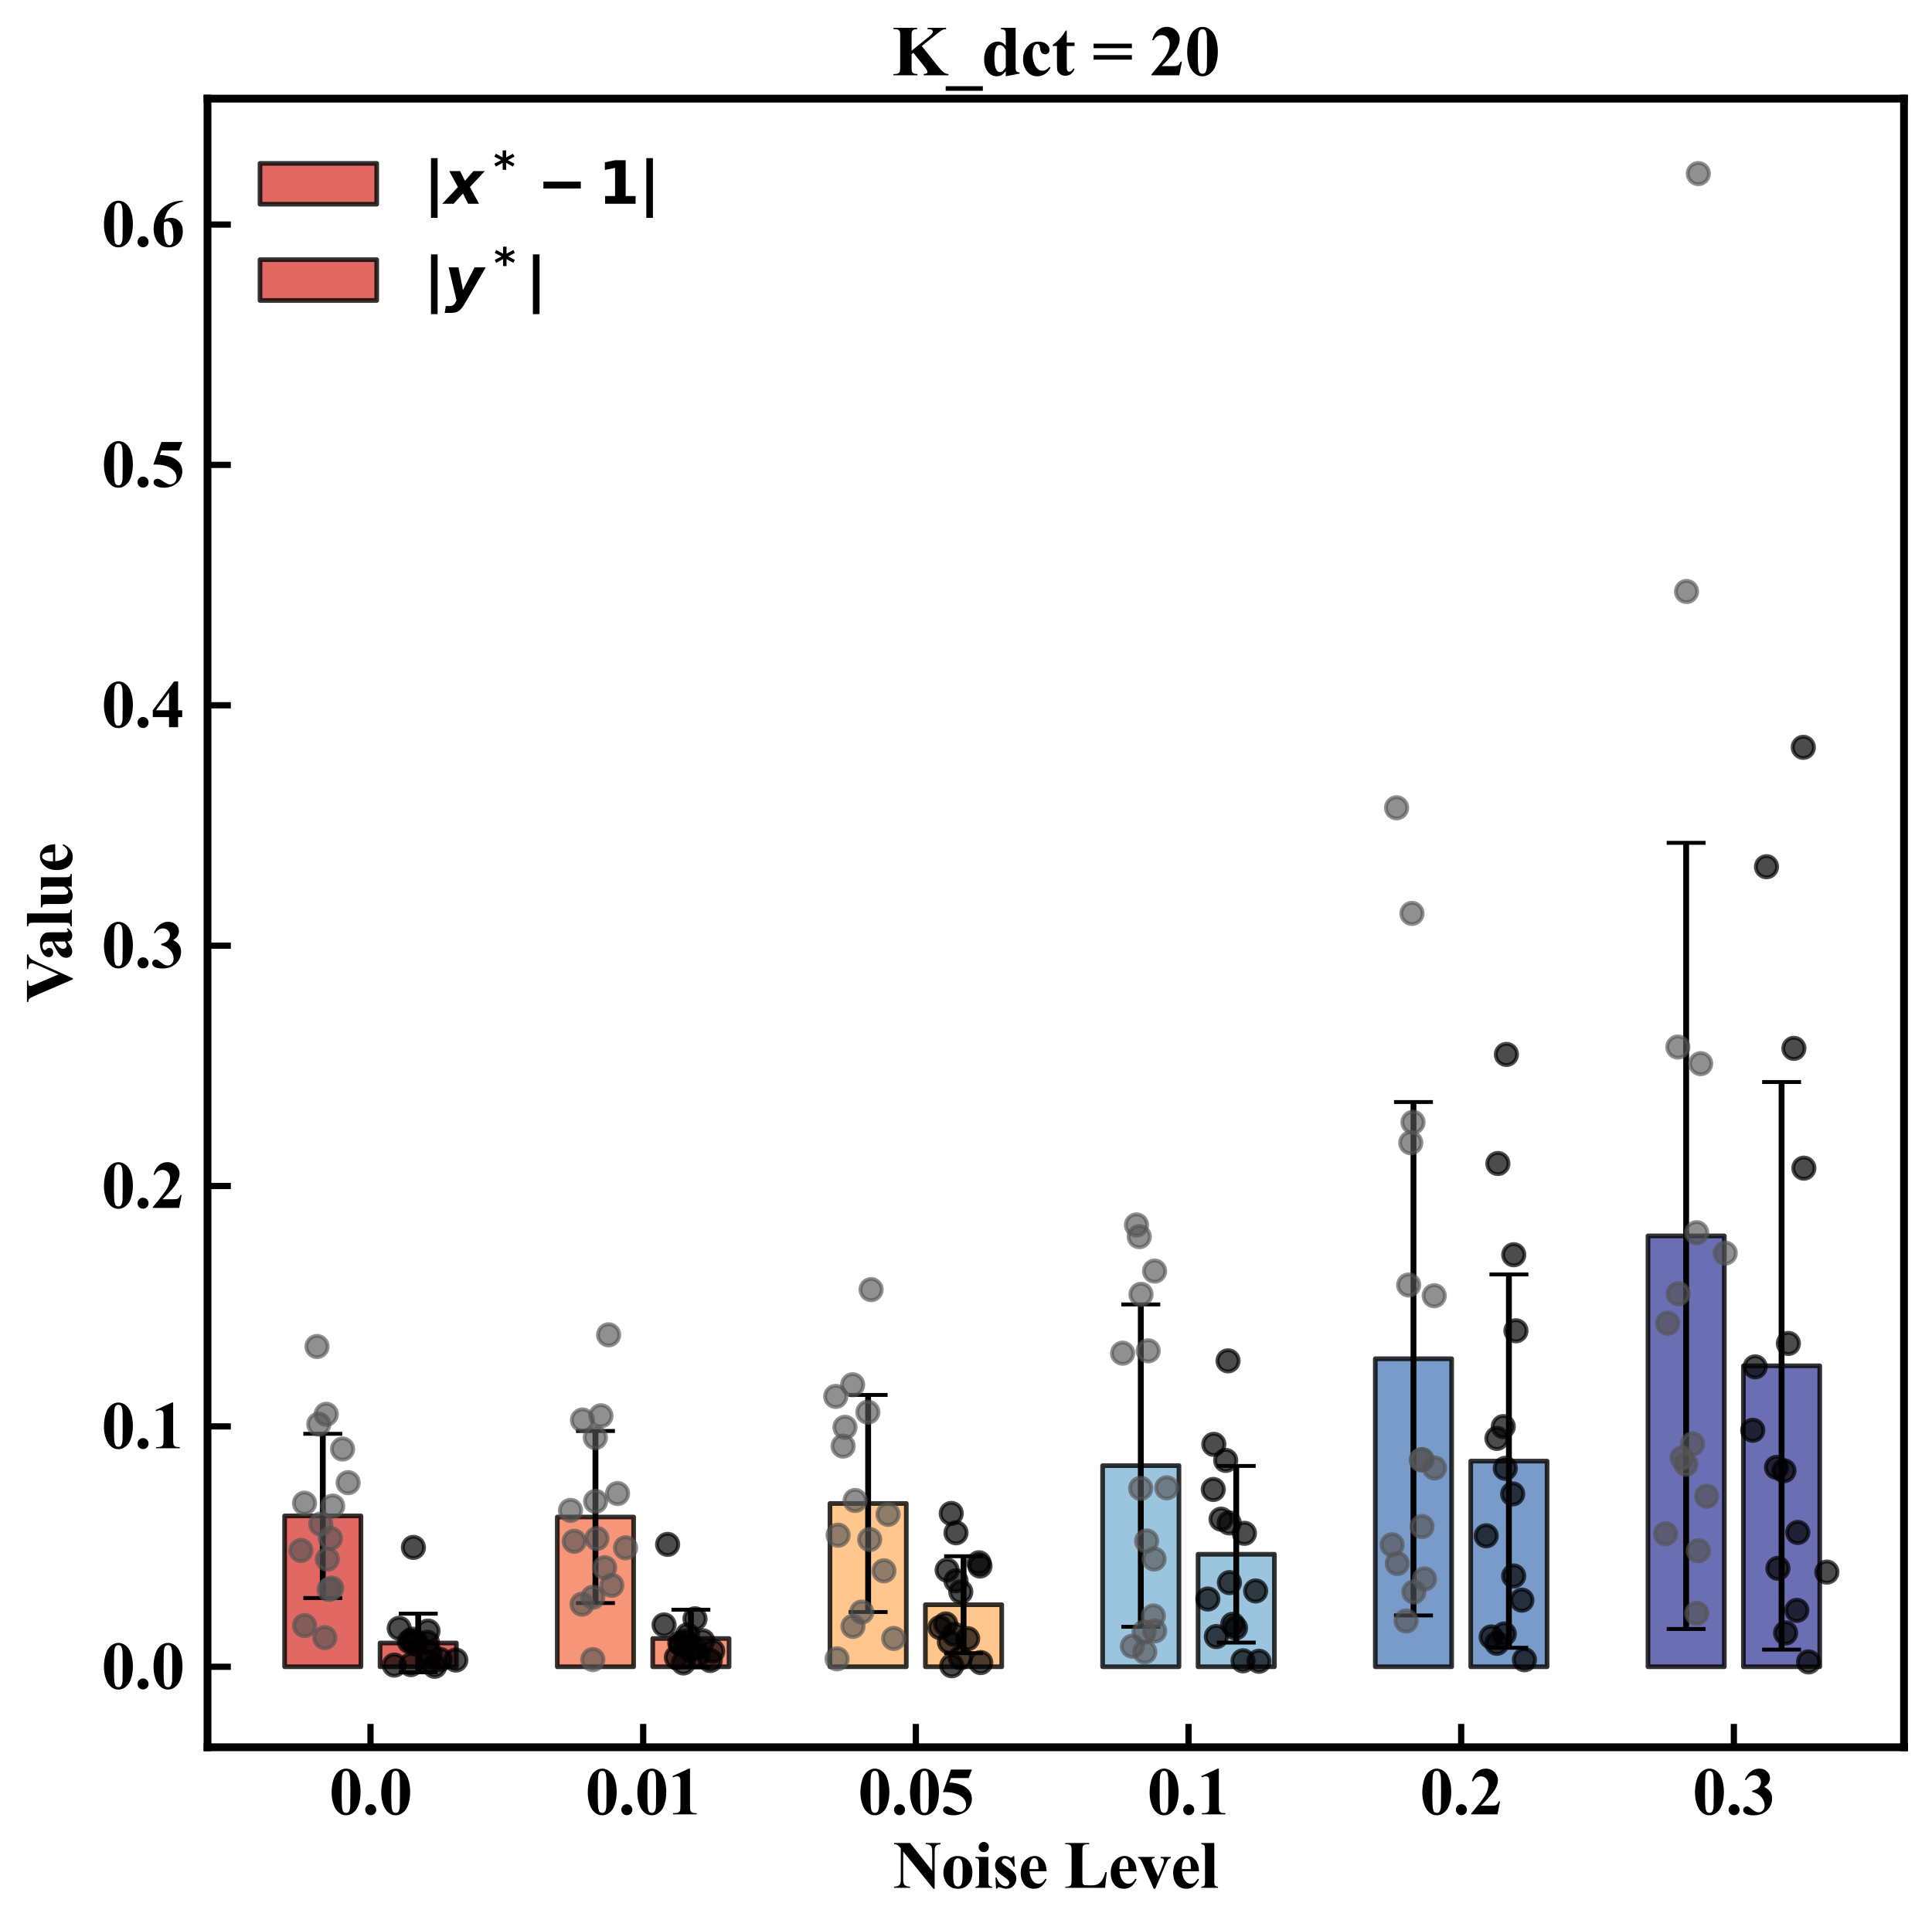 <?xml version="1.0" encoding="utf-8" standalone="no"?>
<!DOCTYPE svg PUBLIC "-//W3C//DTD SVG 1.1//EN"
  "http://www.w3.org/Graphics/SVG/1.1/DTD/svg11.dtd">
<svg xmlns:xlink="http://www.w3.org/1999/xlink" width="496.674pt" height="496.271pt" viewBox="0 0 496.674 496.271" xmlns="http://www.w3.org/2000/svg" version="1.1">
 <defs>
  <style type="text/css">*{stroke-linejoin: round; stroke-linecap: butt}</style>
 </defs>
 <g id="figure_1">
  <g id="patch_1">
   <path d="M 0 496.271 
L 496.674 496.271 
L 496.674 0 
L 0 0 
z
" style="fill: #ffffff"/>
  </g>
  <g id="axes_1">
   <g id="patch_2">
    <path d="M 53.344 449.284 
L 489.474 449.284 
L 489.474 25.364 
L 53.344 25.364 
z
" style="fill: #ffffff"/>
   </g>
   <g id="patch_3">
    <path d="M 73.168 428.585 
L 92.795 428.585 
L 92.795 389.799 
L 73.168 389.799 
z
" clip-path="url(#pc996b9efbe)" style="fill: #db443c; opacity: 0.8; stroke: #000000; stroke-width: 1.2; stroke-linejoin: miter"/>
   </g>
   <g id="patch_4">
    <path d="M 143.266 428.585 
L 162.893 428.585 
L 162.893 390.082 
L 143.266 390.082 
z
" clip-path="url(#pc996b9efbe)" style="fill: #f57b56; opacity: 0.8; stroke: #000000; stroke-width: 1.2; stroke-linejoin: miter"/>
   </g>
   <g id="patch_5">
    <path d="M 213.363 428.585 
L 232.991 428.585 
L 232.991 386.604 
L 213.363 386.604 
z
" clip-path="url(#pc996b9efbe)" style="fill: #fdb670; opacity: 0.8; stroke: #000000; stroke-width: 1.2; stroke-linejoin: miter"/>
   </g>
   <g id="patch_6">
    <path d="M 283.461 428.585 
L 303.089 428.585 
L 303.089 376.867 
L 283.461 376.867 
z
" clip-path="url(#pc996b9efbe)" style="fill: #82b5d5; opacity: 0.8; stroke: #000000; stroke-width: 1.2; stroke-linejoin: miter"/>
   </g>
   <g id="patch_7">
    <path d="M 353.559 428.585 
L 373.186 428.585 
L 373.186 349.386 
L 353.559 349.386 
z
" clip-path="url(#pc996b9efbe)" style="fill: #5682bb; opacity: 0.8; stroke: #000000; stroke-width: 1.2; stroke-linejoin: miter"/>
   </g>
   <g id="patch_8">
    <path d="M 423.657 428.585 
L 443.284 428.585 
L 443.284 317.801 
L 423.657 317.801 
z
" clip-path="url(#pc996b9efbe)" style="fill: #454a9f; opacity: 0.8; stroke: #000000; stroke-width: 1.2; stroke-linejoin: miter"/>
   </g>
   <g id="patch_9">
    <path d="M 97.702 428.585 
L 117.329 428.585 
L 117.329 422.478 
L 97.702 422.478 
z
" clip-path="url(#pc996b9efbe)" style="fill: #db443c; opacity: 0.8; stroke: #000000; stroke-width: 1.2; stroke-linejoin: miter"/>
   </g>
   <g id="patch_10">
    <path d="M 167.8 428.585 
L 187.427 428.585 
L 187.427 421.323 
L 167.8 421.323 
z
" clip-path="url(#pc996b9efbe)" style="fill: #f57b56; opacity: 0.8; stroke: #000000; stroke-width: 1.2; stroke-linejoin: miter"/>
   </g>
   <g id="patch_11">
    <path d="M 237.898 428.585 
L 257.525 428.585 
L 257.525 412.629 
L 237.898 412.629 
z
" clip-path="url(#pc996b9efbe)" style="fill: #fdb670; opacity: 0.8; stroke: #000000; stroke-width: 1.2; stroke-linejoin: miter"/>
   </g>
   <g id="patch_12">
    <path d="M 307.995 428.585 
L 327.623 428.585 
L 327.623 399.661 
L 307.995 399.661 
z
" clip-path="url(#pc996b9efbe)" style="fill: #82b5d5; opacity: 0.8; stroke: #000000; stroke-width: 1.2; stroke-linejoin: miter"/>
   </g>
   <g id="patch_13">
    <path d="M 378.093 428.585 
L 397.721 428.585 
L 397.721 375.705 
L 378.093 375.705 
z
" clip-path="url(#pc996b9efbe)" style="fill: #5682bb; opacity: 0.8; stroke: #000000; stroke-width: 1.2; stroke-linejoin: miter"/>
   </g>
   <g id="patch_14">
    <path d="M 448.191 428.585 
L 467.819 428.585 
L 467.819 351.205 
L 448.191 351.205 
z
" clip-path="url(#pc996b9efbe)" style="fill: #454a9f; opacity: 0.8; stroke: #000000; stroke-width: 1.2; stroke-linejoin: miter"/>
   </g>
   <g id="matplotlib.axis_1">
    <g id="xtick_1">
     <g id="line2d_1">
      <defs>
       <path id="maf85f573ab" d="M 0 0 
L 0 -6 
" style="stroke: #000000; stroke-width: 1.6"/>
      </defs>
      <g>
       <use xlink:href="#maf85f573ab" x="95.249" y="449.284" style="stroke: #000000; stroke-width: 1.6"/>
      </g>
     </g>
     <g id="text_1">
      <!-- 0.0 -->
      <g transform="translate(84.624 466.541) scale(0.17 -0.17)">
       <defs>
        <path id="TimesNewRomanPS-BoldMT-30" d="M 2966 2119 
Q 2966 1484 2788 934 
Q 2681 597 2501 381 
Q 2322 166 2094 39 
Q 1866 -88 1597 -88 
Q 1291 -88 1044 68 
Q 797 225 606 516 
Q 469 728 366 1081 
Q 231 1559 231 2069 
Q 231 2759 425 3338 
Q 584 3816 909 4070 
Q 1234 4325 1597 4325 
Q 1966 4325 2286 4073 
Q 2606 3822 2756 3397 
Q 2966 2813 2966 2119 
z
M 2003 2125 
Q 2003 3238 1991 3422 
Q 1959 3856 1841 4009 
Q 1763 4109 1588 4109 
Q 1453 4109 1375 4034 
Q 1259 3925 1218 3648 
Q 1178 3372 1178 1719 
Q 1178 819 1241 513 
Q 1288 291 1375 216 
Q 1463 141 1606 141 
Q 1763 141 1841 241 
Q 1972 416 1991 781 
L 2003 2125 
z
" transform="scale(0.016)"/>
        <path id="TimesNewRomanPS-BoldMT-2e" d="M 800 963 
Q 1019 963 1170 809 
Q 1322 656 1322 441 
Q 1322 225 1169 73 
Q 1016 -78 800 -78 
Q 584 -78 432 73 
Q 281 225 281 441 
Q 281 656 432 809 
Q 584 963 800 963 
z
" transform="scale(0.016)"/>
       </defs>
       <use xlink:href="#TimesNewRomanPS-BoldMT-30"/>
       <use xlink:href="#TimesNewRomanPS-BoldMT-2e" x="50"/>
       <use xlink:href="#TimesNewRomanPS-BoldMT-30" x="75"/>
      </g>
     </g>
    </g>
    <g id="xtick_2">
     <g id="line2d_2">
      <g>
       <use xlink:href="#maf85f573ab" x="165.346" y="449.284" style="stroke: #000000; stroke-width: 1.6"/>
      </g>
     </g>
     <g id="text_2">
      <!-- 0.01 -->
      <g transform="translate(150.471 466.541) scale(0.17 -0.17)">
       <defs>
        <path id="TimesNewRomanPS-BoldMT-31" d="M 2084 4325 
L 2084 859 
Q 2084 469 2118 361 
Q 2153 253 2262 184 
Q 2372 116 2613 116 
L 2709 116 
L 2709 0 
L 478 0 
L 478 116 
L 591 116 
Q 863 116 978 178 
Q 1094 241 1134 350 
Q 1175 459 1175 859 
L 1175 3056 
Q 1175 3350 1147 3423 
Q 1119 3497 1042 3548 
Q 966 3600 866 3600 
Q 706 3600 478 3500 
L 422 3613 
L 1981 4325 
L 2084 4325 
z
" transform="scale(0.016)"/>
       </defs>
       <use xlink:href="#TimesNewRomanPS-BoldMT-30"/>
       <use xlink:href="#TimesNewRomanPS-BoldMT-2e" x="50"/>
       <use xlink:href="#TimesNewRomanPS-BoldMT-30" x="75"/>
       <use xlink:href="#TimesNewRomanPS-BoldMT-31" x="125"/>
      </g>
     </g>
    </g>
    <g id="xtick_3">
     <g id="line2d_3">
      <g>
       <use xlink:href="#maf85f573ab" x="235.444" y="449.284" style="stroke: #000000; stroke-width: 1.6"/>
      </g>
     </g>
     <g id="text_3">
      <!-- 0.05 -->
      <g transform="translate(220.569 466.541) scale(0.17 -0.17)">
       <defs>
        <path id="TimesNewRomanPS-BoldMT-35" d="M 975 4238 
L 2959 4238 
L 2644 3431 
L 975 3431 
L 816 3009 
Q 1894 2969 2475 2472 
Q 2953 2063 2953 1453 
Q 2953 1063 2731 689 
Q 2509 316 2106 114 
Q 1703 -88 1222 -88 
Q 703 -88 425 106 
Q 231 244 231 419 
Q 231 553 332 656 
Q 434 759 569 759 
Q 691 759 816 709 
Q 941 659 1244 447 
Q 1434 316 1572 266 
Q 1669 228 1791 228 
Q 2047 228 2226 415 
Q 2406 603 2406 866 
Q 2406 1416 1856 1759 
Q 1306 2103 469 2103 
Q 384 2103 216 2100 
L 975 4238 
z
" transform="scale(0.016)"/>
       </defs>
       <use xlink:href="#TimesNewRomanPS-BoldMT-30"/>
       <use xlink:href="#TimesNewRomanPS-BoldMT-2e" x="50"/>
       <use xlink:href="#TimesNewRomanPS-BoldMT-30" x="75"/>
       <use xlink:href="#TimesNewRomanPS-BoldMT-35" x="125"/>
      </g>
     </g>
    </g>
    <g id="xtick_4">
     <g id="line2d_4">
      <g>
       <use xlink:href="#maf85f573ab" x="305.542" y="449.284" style="stroke: #000000; stroke-width: 1.6"/>
      </g>
     </g>
     <g id="text_4">
      <!-- 0.1 -->
      <g transform="translate(294.917 466.541) scale(0.17 -0.17)">
       <use xlink:href="#TimesNewRomanPS-BoldMT-30"/>
       <use xlink:href="#TimesNewRomanPS-BoldMT-2e" x="50"/>
       <use xlink:href="#TimesNewRomanPS-BoldMT-31" x="75"/>
      </g>
     </g>
    </g>
    <g id="xtick_5">
     <g id="line2d_5">
      <g>
       <use xlink:href="#maf85f573ab" x="375.64" y="449.284" style="stroke: #000000; stroke-width: 1.6"/>
      </g>
     </g>
     <g id="text_5">
      <!-- 0.2 -->
      <g transform="translate(365.015 466.541) scale(0.17 -0.17)">
       <defs>
        <path id="TimesNewRomanPS-BoldMT-32" d="M 2650 0 
L 156 0 
L 156 69 
Q 1303 1434 1548 1906 
Q 1794 2378 1794 2828 
Q 1794 3156 1591 3373 
Q 1388 3591 1094 3591 
Q 613 3591 347 3109 
L 231 3150 
Q 400 3750 744 4037 
Q 1088 4325 1538 4325 
Q 1859 4325 2125 4175 
Q 2391 4025 2541 3764 
Q 2691 3503 2691 3275 
Q 2691 2859 2459 2431 
Q 2144 1853 1081 819 
L 1997 819 
Q 2334 819 2436 847 
Q 2538 875 2603 942 
Q 2669 1009 2775 1225 
L 2888 1225 
L 2650 0 
z
" transform="scale(0.016)"/>
       </defs>
       <use xlink:href="#TimesNewRomanPS-BoldMT-30"/>
       <use xlink:href="#TimesNewRomanPS-BoldMT-2e" x="50"/>
       <use xlink:href="#TimesNewRomanPS-BoldMT-32" x="75"/>
      </g>
     </g>
    </g>
    <g id="xtick_6">
     <g id="line2d_6">
      <g>
       <use xlink:href="#maf85f573ab" x="445.738" y="449.284" style="stroke: #000000; stroke-width: 1.6"/>
      </g>
     </g>
     <g id="text_6">
      <!-- 0.3 -->
      <g transform="translate(435.113 466.541) scale(0.17 -0.17)">
       <defs>
        <path id="TimesNewRomanPS-BoldMT-33" d="M 947 2125 
L 947 2234 
Q 1303 2338 1440 2427 
Q 1578 2516 1678 2698 
Q 1778 2881 1778 3069 
Q 1778 3328 1589 3514 
Q 1400 3700 1119 3700 
Q 681 3700 375 3238 
L 259 3278 
Q 484 3800 836 4062 
Q 1188 4325 1619 4325 
Q 2059 4325 2345 4056 
Q 2631 3788 2631 3428 
Q 2631 3194 2498 2976 
Q 2366 2759 2081 2594 
Q 2447 2416 2639 2155 
Q 2831 1894 2831 1500 
Q 2831 838 2351 373 
Q 1872 -91 1066 -91 
Q 528 -91 281 88 
Q 103 213 103 409 
Q 103 553 206 654 
Q 309 756 444 756 
Q 547 756 638 713 
Q 688 688 992 439 
Q 1297 191 1563 191 
Q 1794 191 1959 373 
Q 2125 556 2125 838 
Q 2125 1266 1825 1627 
Q 1525 1988 947 2125 
z
" transform="scale(0.016)"/>
       </defs>
       <use xlink:href="#TimesNewRomanPS-BoldMT-30"/>
       <use xlink:href="#TimesNewRomanPS-BoldMT-2e" x="50"/>
       <use xlink:href="#TimesNewRomanPS-BoldMT-33" x="75"/>
      </g>
     </g>
    </g>
    <g id="text_7">
     <!-- Noise Level -->
     <g transform="translate(229.624 485.435) scale(0.17 -0.17)">
      <defs>
       <path id="TimesNewRomanPS-BoldMT-4e" d="M 1594 4238 
L 3684 1609 
L 3684 3431 
Q 3684 3813 3575 3947 
Q 3425 4128 3072 4122 
L 3072 4238 
L 4472 4238 
L 4472 4122 
Q 4203 4088 4111 4033 
Q 4019 3978 3967 3854 
Q 3916 3731 3916 3431 
L 3916 -97 
L 3809 -97 
L 944 3431 
L 944 738 
Q 944 372 1111 244 
Q 1278 116 1494 116 
L 1594 116 
L 1594 0 
L 91 0 
L 91 116 
Q 441 119 578 259 
Q 716 400 716 738 
L 716 3728 
L 625 3841 
Q 491 4009 387 4062 
Q 284 4116 91 4122 
L 91 4238 
L 1594 4238 
z
" transform="scale(0.016)"/>
       <path id="TimesNewRomanPS-BoldMT-6f" d="M 1594 3009 
Q 1975 3009 2303 2812 
Q 2631 2616 2801 2253 
Q 2972 1891 2972 1459 
Q 2972 838 2656 419 
Q 2275 -88 1603 -88 
Q 944 -88 587 375 
Q 231 838 231 1447 
Q 231 2075 595 2542 
Q 959 3009 1594 3009 
z
M 1606 2788 
Q 1447 2788 1333 2667 
Q 1219 2547 1183 2192 
Q 1147 1838 1147 1206 
Q 1147 872 1191 581 
Q 1225 359 1337 243 
Q 1450 128 1594 128 
Q 1734 128 1828 206 
Q 1950 313 1991 503 
Q 2053 800 2053 1703 
Q 2053 2234 1993 2432 
Q 1934 2631 1819 2722 
Q 1738 2788 1606 2788 
z
" transform="scale(0.016)"/>
       <path id="TimesNewRomanPS-BoldMT-69" d="M 919 4338 
Q 1122 4338 1262 4195 
Q 1403 4053 1403 3853 
Q 1403 3653 1261 3512 
Q 1119 3372 919 3372 
Q 719 3372 578 3512 
Q 438 3653 438 3853 
Q 438 4053 578 4195 
Q 719 4338 919 4338 
z
M 1356 2922 
L 1356 606 
Q 1356 297 1428 211 
Q 1500 125 1709 113 
L 1709 0 
L 131 0 
L 131 113 
Q 325 119 419 225 
Q 481 297 481 606 
L 481 2313 
Q 481 2622 409 2708 
Q 338 2794 131 2806 
L 131 2922 
L 1356 2922 
z
" transform="scale(0.016)"/>
       <path id="TimesNewRomanPS-BoldMT-73" d="M 2063 3003 
L 2109 2006 
L 2003 2006 
Q 1813 2450 1608 2612 
Q 1403 2775 1200 2775 
Q 1072 2775 981 2689 
Q 891 2603 891 2491 
Q 891 2406 953 2328 
Q 1053 2200 1512 1889 
Q 1972 1578 2117 1361 
Q 2263 1144 2263 875 
Q 2263 631 2141 397 
Q 2019 163 1797 37 
Q 1575 -88 1306 -88 
Q 1097 -88 747 44 
Q 653 78 619 78 
Q 516 78 447 -78 
L 344 -78 
L 294 972 
L 400 972 
Q 541 559 786 353 
Q 1031 147 1250 147 
Q 1400 147 1495 239 
Q 1591 331 1591 463 
Q 1591 613 1497 722 
Q 1403 831 1078 1053 
Q 600 1384 459 1559 
Q 253 1816 253 2125 
Q 253 2463 486 2736 
Q 719 3009 1159 3009 
Q 1397 3009 1619 2894 
Q 1703 2847 1756 2847 
Q 1813 2847 1847 2870 
Q 1881 2894 1956 3003 
L 2063 3003 
z
" transform="scale(0.016)"/>
       <path id="TimesNewRomanPS-BoldMT-65" d="M 2691 1566 
L 1088 1566 
Q 1116 984 1397 647 
Q 1613 388 1916 388 
Q 2103 388 2256 492 
Q 2409 597 2584 869 
L 2691 800 
Q 2453 316 2165 114 
Q 1878 -88 1500 -88 
Q 850 -88 516 413 
Q 247 816 247 1413 
Q 247 2144 642 2576 
Q 1038 3009 1569 3009 
Q 2013 3009 2339 2645 
Q 2666 2281 2691 1566 
z
M 1922 1775 
Q 1922 2278 1867 2465 
Q 1813 2653 1697 2750 
Q 1631 2806 1522 2806 
Q 1359 2806 1256 2647 
Q 1072 2369 1072 1884 
L 1072 1775 
L 1922 1775 
z
" transform="scale(0.016)"/>
       <path id="TimesNewRomanPS-BoldMT-20" transform="scale(0.016)"/>
       <path id="TimesNewRomanPS-BoldMT-4c" d="M 4041 1488 
L 3881 0 
L 119 0 
L 119 116 
L 259 116 
Q 444 116 556 181 
Q 638 225 681 331 
Q 716 406 716 725 
L 716 3513 
Q 716 3838 681 3919 
Q 647 4000 542 4061 
Q 438 4122 259 4122 
L 119 4122 
L 119 4238 
L 2378 4238 
L 2378 4122 
L 2194 4122 
Q 2009 4122 1897 4056 
Q 1816 4013 1769 3906 
Q 1734 3831 1734 3513 
L 1734 813 
Q 1734 488 1771 398 
Q 1809 309 1919 266 
Q 1997 238 2297 238 
L 2650 238 
Q 2988 238 3213 356 
Q 3438 475 3602 731 
Q 3766 988 3913 1488 
L 4041 1488 
z
" transform="scale(0.016)"/>
       <path id="TimesNewRomanPS-BoldMT-76" d="M 1534 -88 
L 550 2178 
Q 372 2588 272 2697 
Q 200 2778 59 2806 
L 59 2922 
L 1613 2922 
L 1613 2806 
Q 1466 2806 1413 2753 
Q 1338 2684 1338 2591 
Q 1338 2475 1475 2156 
L 1956 1059 
L 2341 2006 
Q 2506 2413 2506 2581 
Q 2506 2678 2436 2739 
Q 2366 2800 2188 2806 
L 2188 2922 
L 3144 2922 
L 3144 2806 
Q 3006 2788 2918 2703 
Q 2831 2619 2656 2206 
L 1681 -88 
L 1534 -88 
z
" transform="scale(0.016)"/>
       <path id="TimesNewRomanPS-BoldMT-6c" d="M 1359 4238 
L 1359 606 
Q 1359 297 1431 211 
Q 1503 125 1713 113 
L 1713 0 
L 134 0 
L 134 113 
Q 328 119 422 225 
Q 484 297 484 606 
L 484 3631 
Q 484 3938 412 4023 
Q 341 4109 134 4122 
L 134 4238 
L 1359 4238 
z
" transform="scale(0.016)"/>
      </defs>
      <use xlink:href="#TimesNewRomanPS-BoldMT-4e"/>
      <use xlink:href="#TimesNewRomanPS-BoldMT-6f" x="72.217"/>
      <use xlink:href="#TimesNewRomanPS-BoldMT-69" x="122.217"/>
      <use xlink:href="#TimesNewRomanPS-BoldMT-73" x="150"/>
      <use xlink:href="#TimesNewRomanPS-BoldMT-65" x="188.916"/>
      <use xlink:href="#TimesNewRomanPS-BoldMT-20" x="233.301"/>
      <use xlink:href="#TimesNewRomanPS-BoldMT-4c" x="258.301"/>
      <use xlink:href="#TimesNewRomanPS-BoldMT-65" x="325"/>
      <use xlink:href="#TimesNewRomanPS-BoldMT-76" x="369.385"/>
      <use xlink:href="#TimesNewRomanPS-BoldMT-65" x="419.385"/>
      <use xlink:href="#TimesNewRomanPS-BoldMT-6c" x="463.77"/>
     </g>
    </g>
   </g>
   <g id="matplotlib.axis_2">
    <g id="ytick_1">
     <g id="line2d_7">
      <defs>
       <path id="mf5057d8110" d="M 0 0 
L 6 0 
" style="stroke: #000000; stroke-width: 1.6"/>
      </defs>
      <g>
       <use xlink:href="#mf5057d8110" x="53.344" y="428.585" style="stroke: #000000; stroke-width: 1.6"/>
      </g>
     </g>
     <g id="text_8">
      <!-- 0.0 -->
      <g transform="translate(26.094 434.213) scale(0.17 -0.17)">
       <use xlink:href="#TimesNewRomanPS-BoldMT-30"/>
       <use xlink:href="#TimesNewRomanPS-BoldMT-2e" x="50"/>
       <use xlink:href="#TimesNewRomanPS-BoldMT-30" x="75"/>
      </g>
     </g>
    </g>
    <g id="ytick_2">
     <g id="line2d_8">
      <g>
       <use xlink:href="#mf5057d8110" x="53.344" y="366.777" style="stroke: #000000; stroke-width: 1.6"/>
      </g>
     </g>
     <g id="text_9">
      <!-- 0.1 -->
      <g transform="translate(26.094 372.405) scale(0.17 -0.17)">
       <use xlink:href="#TimesNewRomanPS-BoldMT-30"/>
       <use xlink:href="#TimesNewRomanPS-BoldMT-2e" x="50"/>
       <use xlink:href="#TimesNewRomanPS-BoldMT-31" x="75"/>
      </g>
     </g>
    </g>
    <g id="ytick_3">
     <g id="line2d_9">
      <g>
       <use xlink:href="#mf5057d8110" x="53.344" y="304.969" style="stroke: #000000; stroke-width: 1.6"/>
      </g>
     </g>
     <g id="text_10">
      <!-- 0.2 -->
      <g transform="translate(26.094 310.597) scale(0.17 -0.17)">
       <use xlink:href="#TimesNewRomanPS-BoldMT-30"/>
       <use xlink:href="#TimesNewRomanPS-BoldMT-2e" x="50"/>
       <use xlink:href="#TimesNewRomanPS-BoldMT-32" x="75"/>
      </g>
     </g>
    </g>
    <g id="ytick_4">
     <g id="line2d_10">
      <g>
       <use xlink:href="#mf5057d8110" x="53.344" y="243.161" style="stroke: #000000; stroke-width: 1.6"/>
      </g>
     </g>
     <g id="text_11">
      <!-- 0.3 -->
      <g transform="translate(26.094 248.79) scale(0.17 -0.17)">
       <use xlink:href="#TimesNewRomanPS-BoldMT-30"/>
       <use xlink:href="#TimesNewRomanPS-BoldMT-2e" x="50"/>
       <use xlink:href="#TimesNewRomanPS-BoldMT-33" x="75"/>
      </g>
     </g>
    </g>
    <g id="ytick_5">
     <g id="line2d_11">
      <g>
       <use xlink:href="#mf5057d8110" x="53.344" y="181.353" style="stroke: #000000; stroke-width: 1.6"/>
      </g>
     </g>
     <g id="text_12">
      <!-- 0.4 -->
      <g transform="translate(26.094 186.982) scale(0.17 -0.17)">
       <defs>
        <path id="TimesNewRomanPS-BoldMT-34" d="M 159 1597 
L 2172 4325 
L 2553 4325 
L 2553 1597 
L 2941 1597 
L 2941 950 
L 2553 950 
L 2553 0 
L 1694 0 
L 1694 950 
L 159 950 
L 159 1597 
z
M 463 1597 
L 1694 1597 
L 1694 3269 
L 463 1597 
z
" transform="scale(0.016)"/>
       </defs>
       <use xlink:href="#TimesNewRomanPS-BoldMT-30"/>
       <use xlink:href="#TimesNewRomanPS-BoldMT-2e" x="50"/>
       <use xlink:href="#TimesNewRomanPS-BoldMT-34" x="75"/>
      </g>
     </g>
    </g>
    <g id="ytick_6">
     <g id="line2d_12">
      <g>
       <use xlink:href="#mf5057d8110" x="53.344" y="119.545" style="stroke: #000000; stroke-width: 1.6"/>
      </g>
     </g>
     <g id="text_13">
      <!-- 0.5 -->
      <g transform="translate(26.094 125.174) scale(0.17 -0.17)">
       <use xlink:href="#TimesNewRomanPS-BoldMT-30"/>
       <use xlink:href="#TimesNewRomanPS-BoldMT-2e" x="50"/>
       <use xlink:href="#TimesNewRomanPS-BoldMT-35" x="75"/>
      </g>
     </g>
    </g>
    <g id="ytick_7">
     <g id="line2d_13">
      <g>
       <use xlink:href="#mf5057d8110" x="53.344" y="57.737" style="stroke: #000000; stroke-width: 1.6"/>
      </g>
     </g>
     <g id="text_14">
      <!-- 0.6 -->
      <g transform="translate(26.094 63.366) scale(0.17 -0.17)">
       <defs>
        <path id="TimesNewRomanPS-BoldMT-36" d="M 3006 4325 
L 3006 4238 
Q 2441 4094 2098 3867 
Q 1756 3641 1557 3317 
Q 1359 2994 1250 2516 
Q 1388 2609 1478 2638 
Q 1681 2700 1888 2700 
Q 2363 2700 2680 2354 
Q 2997 2009 2997 1413 
Q 2997 994 2825 644 
Q 2653 294 2337 103 
Q 2022 -88 1663 -88 
Q 1272 -88 940 126 
Q 609 341 423 753 
Q 238 1166 238 1650 
Q 238 2363 580 2977 
Q 922 3591 1551 3955 
Q 2181 4319 3006 4325 
z
M 1209 2263 
Q 1184 1831 1184 1631 
Q 1184 1200 1267 797 
Q 1350 394 1494 231 
Q 1597 116 1738 116 
Q 1881 116 1993 283 
Q 2106 450 2106 963 
Q 2106 1825 1897 2153 
Q 1763 2366 1534 2366 
Q 1409 2366 1209 2263 
z
" transform="scale(0.016)"/>
       </defs>
       <use xlink:href="#TimesNewRomanPS-BoldMT-30"/>
       <use xlink:href="#TimesNewRomanPS-BoldMT-2e" x="50"/>
       <use xlink:href="#TimesNewRomanPS-BoldMT-36" x="75"/>
      </g>
     </g>
    </g>
    <g id="text_15">
     <!-- Value -->
     <g transform="translate(18.457 257.798) rotate(-90) scale(0.17 -0.17)">
      <defs>
       <path id="TimesNewRomanPS-BoldMT-56" d="M 4556 4238 
L 4556 4122 
Q 4325 4084 4144 3875 
Q 4013 3719 3753 3141 
L 2294 -97 
L 2191 -97 
L 738 3272 
Q 475 3881 386 3987 
Q 297 4094 50 4122 
L 50 4238 
L 2081 4238 
L 2081 4122 
L 2013 4122 
Q 1738 4122 1638 4053 
Q 1566 4006 1566 3916 
Q 1566 3859 1591 3782 
Q 1616 3706 1759 3372 
L 2663 1263 
L 3500 3141 
Q 3650 3481 3684 3597 
Q 3719 3713 3719 3794 
Q 3719 3888 3669 3959 
Q 3619 4031 3522 4069 
Q 3388 4122 3166 4122 
L 3166 4238 
L 4556 4238 
z
" transform="scale(0.016)"/>
       <path id="TimesNewRomanPS-BoldMT-61" d="M 1828 431 
Q 1294 -41 869 -41 
Q 619 -41 453 123 
Q 288 288 288 534 
Q 288 869 575 1136 
Q 863 1403 1828 1847 
L 1828 2141 
Q 1828 2472 1792 2558 
Q 1756 2644 1656 2708 
Q 1556 2772 1431 2772 
Q 1228 2772 1097 2681 
Q 1016 2625 1016 2550 
Q 1016 2484 1103 2388 
Q 1222 2253 1222 2128 
Q 1222 1975 1108 1867 
Q 994 1759 809 1759 
Q 613 1759 480 1878 
Q 347 1997 347 2156 
Q 347 2381 525 2586 
Q 703 2791 1022 2900 
Q 1341 3009 1684 3009 
Q 2100 3009 2342 2832 
Q 2584 2656 2656 2450 
Q 2700 2319 2700 1847 
L 2700 713 
Q 2700 513 2715 461 
Q 2731 409 2762 384 
Q 2794 359 2834 359 
Q 2916 359 3000 475 
L 3094 400 
Q 2938 169 2770 64 
Q 2603 -41 2391 -41 
Q 2141 -41 2000 76 
Q 1859 194 1828 431 
z
M 1828 659 
L 1828 1638 
Q 1450 1416 1266 1163 
Q 1144 994 1144 822 
Q 1144 678 1247 569 
Q 1325 484 1466 484 
Q 1622 484 1828 659 
z
" transform="scale(0.016)"/>
       <path id="TimesNewRomanPS-BoldMT-75" d="M 3038 2922 
L 3038 634 
Q 3038 300 3100 217 
Q 3163 134 3353 113 
L 3353 0 
L 2163 0 
L 2163 391 
Q 1953 141 1743 26 
Q 1534 -88 1275 -88 
Q 1028 -88 836 64 
Q 644 216 578 419 
Q 513 622 513 1128 
L 513 2288 
Q 513 2619 452 2700 
Q 391 2781 197 2806 
L 197 2922 
L 1388 2922 
L 1388 925 
Q 1388 613 1417 522 
Q 1447 431 1511 384 
Q 1575 338 1659 338 
Q 1772 338 1863 397 
Q 1988 478 2163 725 
L 2163 2288 
Q 2163 2619 2102 2700 
Q 2041 2781 1847 2806 
L 1847 2922 
L 3038 2922 
z
" transform="scale(0.016)"/>
      </defs>
      <use xlink:href="#TimesNewRomanPS-BoldMT-56"/>
      <use xlink:href="#TimesNewRomanPS-BoldMT-61" x="63.092"/>
      <use xlink:href="#TimesNewRomanPS-BoldMT-6c" x="113.092"/>
      <use xlink:href="#TimesNewRomanPS-BoldMT-75" x="140.875"/>
      <use xlink:href="#TimesNewRomanPS-BoldMT-65" x="196.49"/>
     </g>
    </g>
   </g>
   <g id="LineCollection_1">
    <path d="M 82.981 410.912 
L 82.981 368.686 
" clip-path="url(#pc996b9efbe)" style="fill: none; stroke: #000000; stroke-width: 1.5"/>
    <path d="M 153.079 412.204 
L 153.079 367.961 
" clip-path="url(#pc996b9efbe)" style="fill: none; stroke: #000000; stroke-width: 1.5"/>
    <path d="M 223.177 414.514 
L 223.177 358.694 
" clip-path="url(#pc996b9efbe)" style="fill: none; stroke: #000000; stroke-width: 1.5"/>
    <path d="M 293.275 418.314 
L 293.275 335.421 
" clip-path="url(#pc996b9efbe)" style="fill: none; stroke: #000000; stroke-width: 1.5"/>
    <path d="M 363.373 415.393 
L 363.373 283.379 
" clip-path="url(#pc996b9efbe)" style="fill: none; stroke: #000000; stroke-width: 1.5"/>
    <path d="M 433.471 418.877 
L 433.471 216.724 
" clip-path="url(#pc996b9efbe)" style="fill: none; stroke: #000000; stroke-width: 1.5"/>
   </g>
   <g id="line2d_14">
    <defs>
     <path id="m98ca167606" d="M 5 0 
L -5 -0 
" style="stroke: #000000"/>
    </defs>
    <g clip-path="url(#pc996b9efbe)">
     <use xlink:href="#m98ca167606" x="82.981" y="410.912" style="stroke: #000000"/>
     <use xlink:href="#m98ca167606" x="153.079" y="412.204" style="stroke: #000000"/>
     <use xlink:href="#m98ca167606" x="223.177" y="414.514" style="stroke: #000000"/>
     <use xlink:href="#m98ca167606" x="293.275" y="418.314" style="stroke: #000000"/>
     <use xlink:href="#m98ca167606" x="363.373" y="415.393" style="stroke: #000000"/>
     <use xlink:href="#m98ca167606" x="433.471" y="418.877" style="stroke: #000000"/>
    </g>
   </g>
   <g id="line2d_15">
    <g clip-path="url(#pc996b9efbe)">
     <use xlink:href="#m98ca167606" x="82.981" y="368.686" style="stroke: #000000"/>
     <use xlink:href="#m98ca167606" x="153.079" y="367.961" style="stroke: #000000"/>
     <use xlink:href="#m98ca167606" x="223.177" y="358.694" style="stroke: #000000"/>
     <use xlink:href="#m98ca167606" x="293.275" y="335.421" style="stroke: #000000"/>
     <use xlink:href="#m98ca167606" x="363.373" y="283.379" style="stroke: #000000"/>
     <use xlink:href="#m98ca167606" x="433.471" y="216.724" style="stroke: #000000"/>
    </g>
   </g>
   <g id="LineCollection_2">
    <path d="M 107.516 430.015 
L 107.516 414.941 
" clip-path="url(#pc996b9efbe)" style="fill: none; stroke: #000000; stroke-width: 1.5"/>
    <path d="M 177.613 428.73 
L 177.613 413.917 
" clip-path="url(#pc996b9efbe)" style="fill: none; stroke: #000000; stroke-width: 1.5"/>
    <path d="M 247.711 425.095 
L 247.711 400.164 
" clip-path="url(#pc996b9efbe)" style="fill: none; stroke: #000000; stroke-width: 1.5"/>
    <path d="M 317.809 422.373 
L 317.809 376.948 
" clip-path="url(#pc996b9efbe)" style="fill: none; stroke: #000000; stroke-width: 1.5"/>
    <path d="M 387.907 423.708 
L 387.907 327.702 
" clip-path="url(#pc996b9efbe)" style="fill: none; stroke: #000000; stroke-width: 1.5"/>
    <path d="M 458.005 424.181 
L 458.005 278.229 
" clip-path="url(#pc996b9efbe)" style="fill: none; stroke: #000000; stroke-width: 1.5"/>
   </g>
   <g id="line2d_16">
    <g clip-path="url(#pc996b9efbe)">
     <use xlink:href="#m98ca167606" x="107.516" y="430.015" style="stroke: #000000"/>
     <use xlink:href="#m98ca167606" x="177.613" y="428.73" style="stroke: #000000"/>
     <use xlink:href="#m98ca167606" x="247.711" y="425.095" style="stroke: #000000"/>
     <use xlink:href="#m98ca167606" x="317.809" y="422.373" style="stroke: #000000"/>
     <use xlink:href="#m98ca167606" x="387.907" y="423.708" style="stroke: #000000"/>
     <use xlink:href="#m98ca167606" x="458.005" y="424.181" style="stroke: #000000"/>
    </g>
   </g>
   <g id="line2d_17">
    <g clip-path="url(#pc996b9efbe)">
     <use xlink:href="#m98ca167606" x="107.516" y="414.941" style="stroke: #000000"/>
     <use xlink:href="#m98ca167606" x="177.613" y="413.917" style="stroke: #000000"/>
     <use xlink:href="#m98ca167606" x="247.711" y="400.164" style="stroke: #000000"/>
     <use xlink:href="#m98ca167606" x="317.809" y="376.948" style="stroke: #000000"/>
     <use xlink:href="#m98ca167606" x="387.907" y="327.702" style="stroke: #000000"/>
     <use xlink:href="#m98ca167606" x="458.005" y="278.229" style="stroke: #000000"/>
    </g>
   </g>
   <g id="patch_15">
    <path d="M 53.344 449.284 
L 53.344 25.364 
" style="fill: none; stroke: #000000; stroke-width: 2; stroke-linejoin: miter; stroke-linecap: square"/>
   </g>
   <g id="patch_16">
    <path d="M 489.474 449.284 
L 489.474 25.364 
" style="fill: none; stroke: #000000; stroke-width: 2; stroke-linejoin: miter; stroke-linecap: square"/>
   </g>
   <g id="patch_17">
    <path d="M 53.344 449.284 
L 489.474 449.284 
" style="fill: none; stroke: #000000; stroke-width: 2; stroke-linejoin: miter; stroke-linecap: square"/>
   </g>
   <g id="patch_18">
    <path d="M 53.344 25.364 
L 489.474 25.364 
" style="fill: none; stroke: #000000; stroke-width: 2; stroke-linejoin: miter; stroke-linecap: square"/>
   </g>
   <g id="PathCollection_1">
    <defs>
     <path id="mf0aaadb783" d="M 0 2.739 
C 0.726 2.739 1.423 2.45 1.936 1.936 
C 2.45 1.423 2.739 0.726 2.739 0 
C 2.739 -0.726 2.45 -1.423 1.936 -1.936 
C 1.423 -2.45 0.726 -2.739 0 -2.739 
C -0.726 -2.739 -1.423 -2.45 -1.936 -1.936 
C -2.45 -1.423 -2.739 -0.726 -2.739 0 
C -2.739 0.726 -2.45 1.423 -1.936 1.936 
C -1.423 2.45 -0.726 2.739 0 2.739 
z
" style="stroke: #555555; stroke-opacity: 0.65"/>
    </defs>
    <g clip-path="url(#pc996b9efbe)">
     <use xlink:href="#mf0aaadb783" x="82.475" y="391.889" style="fill: #555555; fill-opacity: 0.65; stroke: #555555; stroke-opacity: 0.65"/>
     <use xlink:href="#mf0aaadb783" x="77.351" y="398.68" style="fill: #555555; fill-opacity: 0.65; stroke: #555555; stroke-opacity: 0.65"/>
     <use xlink:href="#mf0aaadb783" x="85.524" y="387.269" style="fill: #555555; fill-opacity: 0.65; stroke: #555555; stroke-opacity: 0.65"/>
     <use xlink:href="#mf0aaadb783" x="84.155" y="400.929" style="fill: #555555; fill-opacity: 0.65; stroke: #555555; stroke-opacity: 0.65"/>
     <use xlink:href="#mf0aaadb783" x="88.058" y="372.596" style="fill: #555555; fill-opacity: 0.65; stroke: #555555; stroke-opacity: 0.65"/>
     <use xlink:href="#mf0aaadb783" x="81.498" y="346.243" style="fill: #555555; fill-opacity: 0.65; stroke: #555555; stroke-opacity: 0.65"/>
     <use xlink:href="#mf0aaadb783" x="83.511" y="421.107" style="fill: #555555; fill-opacity: 0.65; stroke: #555555; stroke-opacity: 0.65"/>
     <use xlink:href="#mf0aaadb783" x="89.499" y="381.247" style="fill: #555555; fill-opacity: 0.65; stroke: #555555; stroke-opacity: 0.65"/>
     <use xlink:href="#mf0aaadb783" x="84.933" y="395.547" style="fill: #555555; fill-opacity: 0.65; stroke: #555555; stroke-opacity: 0.65"/>
     <use xlink:href="#mf0aaadb783" x="85.281" y="408.362" style="fill: #555555; fill-opacity: 0.65; stroke: #555555; stroke-opacity: 0.65"/>
     <use xlink:href="#mf0aaadb783" x="83.865" y="363.667" style="fill: #555555; fill-opacity: 0.65; stroke: #555555; stroke-opacity: 0.65"/>
     <use xlink:href="#mf0aaadb783" x="81.961" y="366.208" style="fill: #555555; fill-opacity: 0.65; stroke: #555555; stroke-opacity: 0.65"/>
     <use xlink:href="#mf0aaadb783" x="84.59" y="408.717" style="fill: #555555; fill-opacity: 0.65; stroke: #555555; stroke-opacity: 0.65"/>
     <use xlink:href="#mf0aaadb783" x="78.282" y="386.524" style="fill: #555555; fill-opacity: 0.65; stroke: #555555; stroke-opacity: 0.65"/>
     <use xlink:href="#mf0aaadb783" x="78.301" y="417.997" style="fill: #555555; fill-opacity: 0.65; stroke: #555555; stroke-opacity: 0.65"/>
    </g>
   </g>
   <g id="PathCollection_2">
    <defs>
     <path id="m419f45cfe0" d="M 0 2.739 
C 0.726 2.739 1.423 2.45 1.936 1.936 
C 2.45 1.423 2.739 0.726 2.739 0 
C 2.739 -0.726 2.45 -1.423 1.936 -1.936 
C 1.423 -2.45 0.726 -2.739 0 -2.739 
C -0.726 -2.739 -1.423 -2.45 -1.936 -1.936 
C -2.45 -1.423 -2.739 -0.726 -2.739 0 
C -2.739 0.726 -2.45 1.423 -1.936 1.936 
C -1.423 2.45 -0.726 2.739 0 2.739 
z
" style="stroke: #000000; stroke-opacity: 0.7"/>
    </defs>
    <g clip-path="url(#pc996b9efbe)">
     <use xlink:href="#m419f45cfe0" x="113.162" y="426.719" style="fill-opacity: 0.7; stroke: #000000; stroke-opacity: 0.7"/>
     <use xlink:href="#m419f45cfe0" x="106.001" y="421.503" style="fill-opacity: 0.7; stroke: #000000; stroke-opacity: 0.7"/>
     <use xlink:href="#m419f45cfe0" x="111.752" y="428.463" style="fill-opacity: 0.7; stroke: #000000; stroke-opacity: 0.7"/>
     <use xlink:href="#m419f45cfe0" x="101.369" y="428.158" style="fill-opacity: 0.7; stroke: #000000; stroke-opacity: 0.7"/>
     <use xlink:href="#m419f45cfe0" x="109.856" y="422.287" style="fill-opacity: 0.7; stroke: #000000; stroke-opacity: 0.7"/>
     <use xlink:href="#m419f45cfe0" x="106.429" y="422.466" style="fill-opacity: 0.7; stroke: #000000; stroke-opacity: 0.7"/>
     <use xlink:href="#m419f45cfe0" x="117.185" y="426.865" style="fill-opacity: 0.7; stroke: #000000; stroke-opacity: 0.7"/>
     <use xlink:href="#m419f45cfe0" x="106.281" y="397.897" style="fill-opacity: 0.7; stroke: #000000; stroke-opacity: 0.7"/>
     <use xlink:href="#m419f45cfe0" x="102.631" y="418.697" style="fill-opacity: 0.7; stroke: #000000; stroke-opacity: 0.7"/>
     <use xlink:href="#m419f45cfe0" x="110.188" y="427.268" style="fill-opacity: 0.7; stroke: #000000; stroke-opacity: 0.7"/>
     <use xlink:href="#m419f45cfe0" x="110.034" y="419.406" style="fill-opacity: 0.7; stroke: #000000; stroke-opacity: 0.7"/>
     <use xlink:href="#m419f45cfe0" x="105.245" y="422.091" style="fill-opacity: 0.7; stroke: #000000; stroke-opacity: 0.7"/>
     <use xlink:href="#m419f45cfe0" x="110.528" y="425.11" style="fill-opacity: 0.7; stroke: #000000; stroke-opacity: 0.7"/>
     <use xlink:href="#m419f45cfe0" x="105.633" y="428.038" style="fill-opacity: 0.7; stroke: #000000; stroke-opacity: 0.7"/>
     <use xlink:href="#m419f45cfe0" x="106.892" y="422.204" style="fill-opacity: 0.7; stroke: #000000; stroke-opacity: 0.7"/>
    </g>
   </g>
   <g id="PathCollection_3">
    <g clip-path="url(#pc996b9efbe)">
     <use xlink:href="#mf0aaadb783" x="147.624" y="396.319" style="fill: #555555; fill-opacity: 0.65; stroke: #555555; stroke-opacity: 0.65"/>
     <use xlink:href="#mf0aaadb783" x="155.435" y="403.11" style="fill: #555555; fill-opacity: 0.65; stroke: #555555; stroke-opacity: 0.65"/>
     <use xlink:href="#mf0aaadb783" x="158.754" y="384.038" style="fill: #555555; fill-opacity: 0.65; stroke: #555555; stroke-opacity: 0.65"/>
     <use xlink:href="#mf0aaadb783" x="160.815" y="397.998" style="fill: #555555; fill-opacity: 0.65; stroke: #555555; stroke-opacity: 0.65"/>
     <use xlink:href="#mf0aaadb783" x="153.044" y="369.655" style="fill: #555555; fill-opacity: 0.65; stroke: #555555; stroke-opacity: 0.65"/>
     <use xlink:href="#mf0aaadb783" x="156.462" y="343.238" style="fill: #555555; fill-opacity: 0.65; stroke: #555555; stroke-opacity: 0.65"/>
     <use xlink:href="#mf0aaadb783" x="157.275" y="407.66" style="fill: #555555; fill-opacity: 0.65; stroke: #555555; stroke-opacity: 0.65"/>
     <use xlink:href="#mf0aaadb783" x="153.117" y="386.063" style="fill: #555555; fill-opacity: 0.65; stroke: #555555; stroke-opacity: 0.65"/>
     <use xlink:href="#mf0aaadb783" x="153.453" y="395.608" style="fill: #555555; fill-opacity: 0.65; stroke: #555555; stroke-opacity: 0.65"/>
     <use xlink:href="#mf0aaadb783" x="152.404" y="410.721" style="fill: #555555; fill-opacity: 0.65; stroke: #555555; stroke-opacity: 0.65"/>
     <use xlink:href="#mf0aaadb783" x="149.74" y="365.142" style="fill: #555555; fill-opacity: 0.65; stroke: #555555; stroke-opacity: 0.65"/>
     <use xlink:href="#mf0aaadb783" x="154.484" y="364.051" style="fill: #555555; fill-opacity: 0.65; stroke: #555555; stroke-opacity: 0.65"/>
     <use xlink:href="#mf0aaadb783" x="149.622" y="412.504" style="fill: #555555; fill-opacity: 0.65; stroke: #555555; stroke-opacity: 0.65"/>
     <use xlink:href="#mf0aaadb783" x="146.665" y="388.378" style="fill: #555555; fill-opacity: 0.65; stroke: #555555; stroke-opacity: 0.65"/>
     <use xlink:href="#mf0aaadb783" x="152.401" y="426.75" style="fill: #555555; fill-opacity: 0.65; stroke: #555555; stroke-opacity: 0.65"/>
    </g>
   </g>
   <g id="PathCollection_4">
    <g clip-path="url(#pc996b9efbe)">
     <use xlink:href="#m419f45cfe0" x="182.578" y="426.975" style="fill-opacity: 0.7; stroke: #000000; stroke-opacity: 0.7"/>
     <use xlink:href="#m419f45cfe0" x="170.721" y="417.831" style="fill-opacity: 0.7; stroke: #000000; stroke-opacity: 0.7"/>
     <use xlink:href="#m419f45cfe0" x="183.224" y="424.571" style="fill-opacity: 0.7; stroke: #000000; stroke-opacity: 0.7"/>
     <use xlink:href="#m419f45cfe0" x="176.732" y="420.391" style="fill-opacity: 0.7; stroke: #000000; stroke-opacity: 0.7"/>
     <use xlink:href="#m419f45cfe0" x="180.674" y="421.922" style="fill-opacity: 0.7; stroke: #000000; stroke-opacity: 0.7"/>
     <use xlink:href="#m419f45cfe0" x="177.422" y="424.211" style="fill-opacity: 0.7; stroke: #000000; stroke-opacity: 0.7"/>
     <use xlink:href="#m419f45cfe0" x="179.42" y="425.647" style="fill-opacity: 0.7; stroke: #000000; stroke-opacity: 0.7"/>
     <use xlink:href="#m419f45cfe0" x="171.627" y="397.122" style="fill-opacity: 0.7; stroke: #000000; stroke-opacity: 0.7"/>
     <use xlink:href="#m419f45cfe0" x="178.668" y="416.255" style="fill-opacity: 0.7; stroke: #000000; stroke-opacity: 0.7"/>
     <use xlink:href="#m419f45cfe0" x="175.679" y="427.61" style="fill-opacity: 0.7; stroke: #000000; stroke-opacity: 0.7"/>
     <use xlink:href="#m419f45cfe0" x="174.762" y="422.524" style="fill-opacity: 0.7; stroke: #000000; stroke-opacity: 0.7"/>
     <use xlink:href="#m419f45cfe0" x="176.26" y="421.929" style="fill-opacity: 0.7; stroke: #000000; stroke-opacity: 0.7"/>
     <use xlink:href="#m419f45cfe0" x="178.58" y="423.859" style="fill-opacity: 0.7; stroke: #000000; stroke-opacity: 0.7"/>
     <use xlink:href="#m419f45cfe0" x="175.082" y="422.815" style="fill-opacity: 0.7; stroke: #000000; stroke-opacity: 0.7"/>
     <use xlink:href="#m419f45cfe0" x="173.88" y="426.187" style="fill-opacity: 0.7; stroke: #000000; stroke-opacity: 0.7"/>
    </g>
   </g>
   <g id="PathCollection_5">
    <g clip-path="url(#pc996b9efbe)">
     <use xlink:href="#mf0aaadb783" x="221.531" y="414.521" style="fill: #555555; fill-opacity: 0.65; stroke: #555555; stroke-opacity: 0.65"/>
     <use xlink:href="#mf0aaadb783" x="219.278" y="418.194" style="fill: #555555; fill-opacity: 0.65; stroke: #555555; stroke-opacity: 0.65"/>
     <use xlink:href="#mf0aaadb783" x="217.222" y="367.011" style="fill: #555555; fill-opacity: 0.65; stroke: #555555; stroke-opacity: 0.65"/>
     <use xlink:href="#mf0aaadb783" x="228.297" y="389.391" style="fill: #555555; fill-opacity: 0.65; stroke: #555555; stroke-opacity: 0.65"/>
     <use xlink:href="#mf0aaadb783" x="214.844" y="359.077" style="fill: #555555; fill-opacity: 0.65; stroke: #555555; stroke-opacity: 0.65"/>
     <use xlink:href="#mf0aaadb783" x="223.94" y="331.605" style="fill: #555555; fill-opacity: 0.65; stroke: #555555; stroke-opacity: 0.65"/>
     <use xlink:href="#mf0aaadb783" x="223.108" y="363.124" style="fill: #555555; fill-opacity: 0.65; stroke: #555555; stroke-opacity: 0.65"/>
     <use xlink:href="#mf0aaadb783" x="227.246" y="403.915" style="fill: #555555; fill-opacity: 0.65; stroke: #555555; stroke-opacity: 0.65"/>
     <use xlink:href="#mf0aaadb783" x="223.576" y="395.866" style="fill: #555555; fill-opacity: 0.65; stroke: #555555; stroke-opacity: 0.65"/>
     <use xlink:href="#mf0aaadb783" x="229.749" y="421.307" style="fill: #555555; fill-opacity: 0.65; stroke: #555555; stroke-opacity: 0.65"/>
     <use xlink:href="#mf0aaadb783" x="216.74" y="371.848" style="fill: #555555; fill-opacity: 0.65; stroke: #555555; stroke-opacity: 0.65"/>
     <use xlink:href="#mf0aaadb783" x="219.194" y="356.071" style="fill: #555555; fill-opacity: 0.65; stroke: #555555; stroke-opacity: 0.65"/>
     <use xlink:href="#mf0aaadb783" x="215.193" y="426.557" style="fill: #555555; fill-opacity: 0.65; stroke: #555555; stroke-opacity: 0.65"/>
     <use xlink:href="#mf0aaadb783" x="215.453" y="394.744" style="fill: #555555; fill-opacity: 0.65; stroke: #555555; stroke-opacity: 0.65"/>
     <use xlink:href="#mf0aaadb783" x="219.828" y="385.829" style="fill: #555555; fill-opacity: 0.65; stroke: #555555; stroke-opacity: 0.65"/>
    </g>
   </g>
   <g id="PathCollection_6">
    <g clip-path="url(#pc996b9efbe)">
     <use xlink:href="#m419f45cfe0" x="252.119" y="427.513" style="fill-opacity: 0.7; stroke: #000000; stroke-opacity: 0.7"/>
     <use xlink:href="#m419f45cfe0" x="251.929" y="402.685" style="fill-opacity: 0.7; stroke: #000000; stroke-opacity: 0.7"/>
     <use xlink:href="#m419f45cfe0" x="247.003" y="409.324" style="fill-opacity: 0.7; stroke: #000000; stroke-opacity: 0.7"/>
     <use xlink:href="#m419f45cfe0" x="244.545" y="389.164" style="fill-opacity: 0.7; stroke: #000000; stroke-opacity: 0.7"/>
     <use xlink:href="#m419f45cfe0" x="245.285" y="420.227" style="fill-opacity: 0.7; stroke: #000000; stroke-opacity: 0.7"/>
     <use xlink:href="#m419f45cfe0" x="246.886" y="426.288" style="fill-opacity: 0.7; stroke: #000000; stroke-opacity: 0.7"/>
     <use xlink:href="#m419f45cfe0" x="243.486" y="403.736" style="fill-opacity: 0.7; stroke: #000000; stroke-opacity: 0.7"/>
     <use xlink:href="#m419f45cfe0" x="245.767" y="394.139" style="fill-opacity: 0.7; stroke: #000000; stroke-opacity: 0.7"/>
     <use xlink:href="#m419f45cfe0" x="245.765" y="406.489" style="fill-opacity: 0.7; stroke: #000000; stroke-opacity: 0.7"/>
     <use xlink:href="#m419f45cfe0" x="244.67" y="428.328" style="fill-opacity: 0.7; stroke: #000000; stroke-opacity: 0.7"/>
     <use xlink:href="#m419f45cfe0" x="244.07" y="422.245" style="fill-opacity: 0.7; stroke: #000000; stroke-opacity: 0.7"/>
     <use xlink:href="#m419f45cfe0" x="248.764" y="421.363" style="fill-opacity: 0.7; stroke: #000000; stroke-opacity: 0.7"/>
     <use xlink:href="#m419f45cfe0" x="241.638" y="418.512" style="fill-opacity: 0.7; stroke: #000000; stroke-opacity: 0.7"/>
     <use xlink:href="#m419f45cfe0" x="251.67" y="401.852" style="fill-opacity: 0.7; stroke: #000000; stroke-opacity: 0.7"/>
     <use xlink:href="#m419f45cfe0" x="243.123" y="417.578" style="fill-opacity: 0.7; stroke: #000000; stroke-opacity: 0.7"/>
    </g>
   </g>
   <g id="PathCollection_7">
    <g clip-path="url(#pc996b9efbe)">
     <use xlink:href="#mf0aaadb783" x="296.84" y="419.373" style="fill: #555555; fill-opacity: 0.65; stroke: #555555; stroke-opacity: 0.65"/>
     <use xlink:href="#mf0aaadb783" x="294.298" y="424.769" style="fill: #555555; fill-opacity: 0.65; stroke: #555555; stroke-opacity: 0.65"/>
     <use xlink:href="#mf0aaadb783" x="293.327" y="332.828" style="fill: #555555; fill-opacity: 0.65; stroke: #555555; stroke-opacity: 0.65"/>
     <use xlink:href="#mf0aaadb783" x="293.247" y="382.707" style="fill: #555555; fill-opacity: 0.65; stroke: #555555; stroke-opacity: 0.65"/>
     <use xlink:href="#mf0aaadb783" x="288.6" y="347.954" style="fill: #555555; fill-opacity: 0.65; stroke: #555555; stroke-opacity: 0.65"/>
     <use xlink:href="#mf0aaadb783" x="292.875" y="317.986" style="fill: #555555; fill-opacity: 0.65; stroke: #555555; stroke-opacity: 0.65"/>
     <use xlink:href="#mf0aaadb783" x="296.818" y="326.848" style="fill: #555555; fill-opacity: 0.65; stroke: #555555; stroke-opacity: 0.65"/>
     <use xlink:href="#mf0aaadb783" x="291.098" y="423.309" style="fill: #555555; fill-opacity: 0.65; stroke: #555555; stroke-opacity: 0.65"/>
     <use xlink:href="#mf0aaadb783" x="294.767" y="396.24" style="fill: #555555; fill-opacity: 0.65; stroke: #555555; stroke-opacity: 0.65"/>
     <use xlink:href="#mf0aaadb783" x="294.122" y="419.671" style="fill: #555555; fill-opacity: 0.65; stroke: #555555; stroke-opacity: 0.65"/>
     <use xlink:href="#mf0aaadb783" x="299.955" y="382.583" style="fill: #555555; fill-opacity: 0.65; stroke: #555555; stroke-opacity: 0.65"/>
     <use xlink:href="#mf0aaadb783" x="295.183" y="347.349" style="fill: #555555; fill-opacity: 0.65; stroke: #555555; stroke-opacity: 0.65"/>
     <use xlink:href="#mf0aaadb783" x="296.501" y="415.528" style="fill: #555555; fill-opacity: 0.65; stroke: #555555; stroke-opacity: 0.65"/>
     <use xlink:href="#mf0aaadb783" x="296.698" y="400.886" style="fill: #555555; fill-opacity: 0.65; stroke: #555555; stroke-opacity: 0.65"/>
     <use xlink:href="#mf0aaadb783" x="292.162" y="314.979" style="fill: #555555; fill-opacity: 0.65; stroke: #555555; stroke-opacity: 0.65"/>
    </g>
   </g>
   <g id="PathCollection_8">
    <g clip-path="url(#pc996b9efbe)">
     <use xlink:href="#m419f45cfe0" x="319.554" y="427.061" style="fill-opacity: 0.7; stroke: #000000; stroke-opacity: 0.7"/>
     <use xlink:href="#m419f45cfe0" x="311.907" y="383.002" style="fill-opacity: 0.7; stroke: #000000; stroke-opacity: 0.7"/>
     <use xlink:href="#m419f45cfe0" x="315.992" y="391.601" style="fill-opacity: 0.7; stroke: #000000; stroke-opacity: 0.7"/>
     <use xlink:href="#m419f45cfe0" x="315.706" y="349.922" style="fill-opacity: 0.7; stroke: #000000; stroke-opacity: 0.7"/>
     <use xlink:href="#m419f45cfe0" x="316.903" y="417.666" style="fill-opacity: 0.7; stroke: #000000; stroke-opacity: 0.7"/>
     <use xlink:href="#m419f45cfe0" x="317.629" y="418.616" style="fill-opacity: 0.7; stroke: #000000; stroke-opacity: 0.7"/>
     <use xlink:href="#m419f45cfe0" x="312.045" y="371.395" style="fill-opacity: 0.7; stroke: #000000; stroke-opacity: 0.7"/>
     <use xlink:href="#m419f45cfe0" x="313.913" y="390.63" style="fill-opacity: 0.7; stroke: #000000; stroke-opacity: 0.7"/>
     <use xlink:href="#m419f45cfe0" x="319.911" y="394.28" style="fill-opacity: 0.7; stroke: #000000; stroke-opacity: 0.7"/>
     <use xlink:href="#m419f45cfe0" x="323.645" y="427.176" style="fill-opacity: 0.7; stroke: #000000; stroke-opacity: 0.7"/>
     <use xlink:href="#m419f45cfe0" x="316.061" y="406.95" style="fill-opacity: 0.7; stroke: #000000; stroke-opacity: 0.7"/>
     <use xlink:href="#m419f45cfe0" x="312.692" y="420.817" style="fill-opacity: 0.7; stroke: #000000; stroke-opacity: 0.7"/>
     <use xlink:href="#m419f45cfe0" x="310.514" y="411.17" style="fill-opacity: 0.7; stroke: #000000; stroke-opacity: 0.7"/>
     <use xlink:href="#m419f45cfe0" x="315.096" y="375.529" style="fill-opacity: 0.7; stroke: #000000; stroke-opacity: 0.7"/>
     <use xlink:href="#m419f45cfe0" x="322.795" y="409.093" style="fill-opacity: 0.7; stroke: #000000; stroke-opacity: 0.7"/>
    </g>
   </g>
   <g id="PathCollection_9">
    <g clip-path="url(#pc996b9efbe)">
     <use xlink:href="#mf0aaadb783" x="365.349" y="375.414" style="fill: #555555; fill-opacity: 0.65; stroke: #555555; stroke-opacity: 0.65"/>
     <use xlink:href="#mf0aaadb783" x="366.202" y="406.012" style="fill: #555555; fill-opacity: 0.65; stroke: #555555; stroke-opacity: 0.65"/>
     <use xlink:href="#mf0aaadb783" x="362.986" y="234.874" style="fill: #555555; fill-opacity: 0.65; stroke: #555555; stroke-opacity: 0.65"/>
     <use xlink:href="#mf0aaadb783" x="365.612" y="375.295" style="fill: #555555; fill-opacity: 0.65; stroke: #555555; stroke-opacity: 0.65"/>
     <use xlink:href="#mf0aaadb783" x="362.144" y="330.422" style="fill: #555555; fill-opacity: 0.65; stroke: #555555; stroke-opacity: 0.65"/>
     <use xlink:href="#mf0aaadb783" x="362.673" y="293.848" style="fill: #555555; fill-opacity: 0.65; stroke: #555555; stroke-opacity: 0.65"/>
     <use xlink:href="#mf0aaadb783" x="363.253" y="288.574" style="fill: #555555; fill-opacity: 0.65; stroke: #555555; stroke-opacity: 0.65"/>
     <use xlink:href="#mf0aaadb783" x="359.206" y="402.036" style="fill: #555555; fill-opacity: 0.65; stroke: #555555; stroke-opacity: 0.65"/>
     <use xlink:href="#mf0aaadb783" x="357.88" y="397.227" style="fill: #555555; fill-opacity: 0.65; stroke: #555555; stroke-opacity: 0.65"/>
     <use xlink:href="#mf0aaadb783" x="368.795" y="377.482" style="fill: #555555; fill-opacity: 0.65; stroke: #555555; stroke-opacity: 0.65"/>
     <use xlink:href="#mf0aaadb783" x="361.476" y="416.814" style="fill: #555555; fill-opacity: 0.65; stroke: #555555; stroke-opacity: 0.65"/>
     <use xlink:href="#mf0aaadb783" x="368.704" y="333.186" style="fill: #555555; fill-opacity: 0.65; stroke: #555555; stroke-opacity: 0.65"/>
     <use xlink:href="#mf0aaadb783" x="365.562" y="392.54" style="fill: #555555; fill-opacity: 0.65; stroke: #555555; stroke-opacity: 0.65"/>
     <use xlink:href="#mf0aaadb783" x="363.474" y="409.345" style="fill: #555555; fill-opacity: 0.65; stroke: #555555; stroke-opacity: 0.65"/>
     <use xlink:href="#mf0aaadb783" x="359.031" y="207.719" style="fill: #555555; fill-opacity: 0.65; stroke: #555555; stroke-opacity: 0.65"/>
    </g>
   </g>
   <g id="PathCollection_10">
    <g clip-path="url(#pc996b9efbe)">
     <use xlink:href="#m419f45cfe0" x="384.823" y="422.548" style="fill-opacity: 0.7; stroke: #000000; stroke-opacity: 0.7"/>
     <use xlink:href="#m419f45cfe0" x="389.716" y="342.196" style="fill-opacity: 0.7; stroke: #000000; stroke-opacity: 0.7"/>
     <use xlink:href="#m419f45cfe0" x="386.456" y="366.834" style="fill-opacity: 0.7; stroke: #000000; stroke-opacity: 0.7"/>
     <use xlink:href="#m419f45cfe0" x="387.262" y="271.133" style="fill-opacity: 0.7; stroke: #000000; stroke-opacity: 0.7"/>
     <use xlink:href="#m419f45cfe0" x="391.244" y="411.465" style="fill-opacity: 0.7; stroke: #000000; stroke-opacity: 0.7"/>
     <use xlink:href="#m419f45cfe0" x="389.126" y="405.239" style="fill-opacity: 0.7; stroke: #000000; stroke-opacity: 0.7"/>
     <use xlink:href="#m419f45cfe0" x="385.072" y="299.184" style="fill-opacity: 0.7; stroke: #000000; stroke-opacity: 0.7"/>
     <use xlink:href="#m419f45cfe0" x="388.873" y="384.14" style="fill-opacity: 0.7; stroke: #000000; stroke-opacity: 0.7"/>
     <use xlink:href="#m419f45cfe0" x="384.822" y="369.864" style="fill-opacity: 0.7; stroke: #000000; stroke-opacity: 0.7"/>
     <use xlink:href="#m419f45cfe0" x="391.903" y="426.787" style="fill-opacity: 0.7; stroke: #000000; stroke-opacity: 0.7"/>
     <use xlink:href="#m419f45cfe0" x="386.968" y="377.561" style="fill-opacity: 0.7; stroke: #000000; stroke-opacity: 0.7"/>
     <use xlink:href="#m419f45cfe0" x="386.717" y="420.15" style="fill-opacity: 0.7; stroke: #000000; stroke-opacity: 0.7"/>
     <use xlink:href="#m419f45cfe0" x="382.064" y="394.914" style="fill-opacity: 0.7; stroke: #000000; stroke-opacity: 0.7"/>
     <use xlink:href="#m419f45cfe0" x="389.148" y="322.641" style="fill-opacity: 0.7; stroke: #000000; stroke-opacity: 0.7"/>
     <use xlink:href="#m419f45cfe0" x="383.355" y="420.921" style="fill-opacity: 0.7; stroke: #000000; stroke-opacity: 0.7"/>
    </g>
   </g>
   <g id="PathCollection_11">
    <g clip-path="url(#pc996b9efbe)">
     <use xlink:href="#mf0aaadb783" x="428.737" y="340.242" style="fill: #555555; fill-opacity: 0.65; stroke: #555555; stroke-opacity: 0.65"/>
     <use xlink:href="#mf0aaadb783" x="428.181" y="394.401" style="fill: #555555; fill-opacity: 0.65; stroke: #555555; stroke-opacity: 0.65"/>
     <use xlink:href="#mf0aaadb783" x="436.605" y="44.633" style="fill: #555555; fill-opacity: 0.65; stroke: #555555; stroke-opacity: 0.65"/>
     <use xlink:href="#mf0aaadb783" x="435.106" y="371.281" style="fill: #555555; fill-opacity: 0.65; stroke: #555555; stroke-opacity: 0.65"/>
     <use xlink:href="#mf0aaadb783" x="436.177" y="316.973" style="fill: #555555; fill-opacity: 0.65; stroke: #555555; stroke-opacity: 0.65"/>
     <use xlink:href="#mf0aaadb783" x="437.206" y="273.504" style="fill: #555555; fill-opacity: 0.65; stroke: #555555; stroke-opacity: 0.65"/>
     <use xlink:href="#mf0aaadb783" x="431.343" y="269.235" style="fill: #555555; fill-opacity: 0.65; stroke: #555555; stroke-opacity: 0.65"/>
     <use xlink:href="#mf0aaadb783" x="432.435" y="374.887" style="fill: #555555; fill-opacity: 0.65; stroke: #555555; stroke-opacity: 0.65"/>
     <use xlink:href="#mf0aaadb783" x="436.607" y="398.753" style="fill: #555555; fill-opacity: 0.65; stroke: #555555; stroke-opacity: 0.65"/>
     <use xlink:href="#mf0aaadb783" x="431.448" y="332.665" style="fill: #555555; fill-opacity: 0.65; stroke: #555555; stroke-opacity: 0.65"/>
     <use xlink:href="#mf0aaadb783" x="438.737" y="384.74" style="fill: #555555; fill-opacity: 0.65; stroke: #555555; stroke-opacity: 0.65"/>
     <use xlink:href="#mf0aaadb783" x="443.511" y="322.228" style="fill: #555555; fill-opacity: 0.65; stroke: #555555; stroke-opacity: 0.65"/>
     <use xlink:href="#mf0aaadb783" x="433.399" y="376.524" style="fill: #555555; fill-opacity: 0.65; stroke: #555555; stroke-opacity: 0.65"/>
     <use xlink:href="#mf0aaadb783" x="436.176" y="414.845" style="fill: #555555; fill-opacity: 0.65; stroke: #555555; stroke-opacity: 0.65"/>
     <use xlink:href="#mf0aaadb783" x="433.569" y="152.1" style="fill: #555555; fill-opacity: 0.65; stroke: #555555; stroke-opacity: 0.65"/>
    </g>
   </g>
   <g id="PathCollection_12">
    <g clip-path="url(#pc996b9efbe)">
     <use xlink:href="#m419f45cfe0" x="461.932" y="414.086" style="fill-opacity: 0.7; stroke: #000000; stroke-opacity: 0.7"/>
     <use xlink:href="#m419f45cfe0" x="463.73" y="300.378" style="fill-opacity: 0.7; stroke: #000000; stroke-opacity: 0.7"/>
     <use xlink:href="#m419f45cfe0" x="450.598" y="367.778" style="fill-opacity: 0.7; stroke: #000000; stroke-opacity: 0.7"/>
     <use xlink:href="#m419f45cfe0" x="463.591" y="192.17" style="fill-opacity: 0.7; stroke: #000000; stroke-opacity: 0.7"/>
     <use xlink:href="#m419f45cfe0" x="469.65" y="404.247" style="fill-opacity: 0.7; stroke: #000000; stroke-opacity: 0.7"/>
     <use xlink:href="#m419f45cfe0" x="462.169" y="394.05" style="fill-opacity: 0.7; stroke: #000000; stroke-opacity: 0.7"/>
     <use xlink:href="#m419f45cfe0" x="454.124" y="222.869" style="fill-opacity: 0.7; stroke: #000000; stroke-opacity: 0.7"/>
     <use xlink:href="#m419f45cfe0" x="458.614" y="378.178" style="fill-opacity: 0.7; stroke: #000000; stroke-opacity: 0.7"/>
     <use xlink:href="#m419f45cfe0" x="459.75" y="345.451" style="fill-opacity: 0.7; stroke: #000000; stroke-opacity: 0.7"/>
     <use xlink:href="#m419f45cfe0" x="464.931" y="427.343" style="fill-opacity: 0.7; stroke: #000000; stroke-opacity: 0.7"/>
     <use xlink:href="#m419f45cfe0" x="451.216" y="351.47" style="fill-opacity: 0.7; stroke: #000000; stroke-opacity: 0.7"/>
     <use xlink:href="#m419f45cfe0" x="459.043" y="419.899" style="fill-opacity: 0.7; stroke: #000000; stroke-opacity: 0.7"/>
     <use xlink:href="#m419f45cfe0" x="456.709" y="377.314" style="fill-opacity: 0.7; stroke: #000000; stroke-opacity: 0.7"/>
     <use xlink:href="#m419f45cfe0" x="461.17" y="269.572" style="fill-opacity: 0.7; stroke: #000000; stroke-opacity: 0.7"/>
     <use xlink:href="#m419f45cfe0" x="457.067" y="403.275" style="fill-opacity: 0.7; stroke: #000000; stroke-opacity: 0.7"/>
    </g>
   </g>
   <g id="text_16">
    <!-- K_dct = 20 -->
    <g transform="translate(229.283 19.364) scale(0.18 -0.18)">
     <defs>
      <path id="TimesNewRomanPS-BoldMT-4b" d="M 2666 2616 
L 4156 750 
Q 4472 356 4700 216 
Q 4866 116 5050 116 
L 5050 0 
L 2844 0 
L 2844 116 
Q 3053 134 3114 181 
Q 3175 228 3175 297 
Q 3175 428 2888 791 
L 1916 2013 
L 1759 1881 
L 1759 725 
Q 1759 394 1796 312 
Q 1834 231 1940 173 
Q 2047 116 2281 116 
L 2281 0 
L 144 0 
L 144 116 
L 284 116 
Q 469 116 581 181 
Q 663 225 706 331 
Q 741 406 741 725 
L 741 3513 
Q 741 3838 706 3919 
Q 672 4000 567 4061 
Q 463 4122 284 4122 
L 144 4122 
L 144 4238 
L 2253 4238 
L 2253 4122 
Q 2038 4122 1925 4059 
Q 1844 4016 1797 3913 
Q 1759 3834 1759 3513 
L 1759 2194 
L 3331 3466 
Q 3659 3731 3659 3891 
Q 3659 4009 3525 4078 
Q 3456 4113 3184 4122 
L 3184 4238 
L 4838 4238 
L 4838 4122 
Q 4616 4106 4489 4042 
Q 4363 3978 3906 3609 
L 2666 2616 
z
" transform="scale(0.016)"/>
      <path id="TimesNewRomanPS-BoldMT-5f" d="M -59 -972 
L 3259 -972 
L 3259 -1381 
L -59 -1381 
L -59 -972 
z
" transform="scale(0.016)"/>
      <path id="TimesNewRomanPS-BoldMT-64" d="M 3056 4238 
L 3056 875 
Q 3056 534 3075 472 
Q 3100 369 3170 319 
Q 3241 269 3416 256 
L 3416 153 
L 2181 -88 
L 2181 375 
Q 1959 106 1786 9 
Q 1613 -88 1394 -88 
Q 834 -88 509 413 
Q 247 819 247 1409 
Q 247 1881 409 2254 
Q 572 2628 855 2818 
Q 1138 3009 1463 3009 
Q 1672 3009 1834 2928 
Q 1997 2847 2181 2644 
L 2181 3525 
Q 2181 3859 2153 3928 
Q 2116 4019 2041 4062 
Q 1966 4106 1759 4106 
L 1759 4238 
L 3056 4238 
z
M 2181 2256 
Q 1950 2700 1616 2700 
Q 1500 2700 1425 2638 
Q 1309 2541 1236 2297 
Q 1163 2053 1163 1550 
Q 1163 997 1244 731 
Q 1325 466 1466 347 
Q 1538 288 1663 288 
Q 1938 288 2181 719 
L 2181 2256 
z
" transform="scale(0.016)"/>
      <path id="TimesNewRomanPS-BoldMT-63" d="M 2600 753 
L 2697 678 
Q 2491 291 2183 101 
Q 1875 -88 1528 -88 
Q 944 -88 594 353 
Q 244 794 244 1413 
Q 244 2009 563 2463 
Q 947 3009 1622 3009 
Q 2075 3009 2342 2781 
Q 2609 2553 2609 2272 
Q 2609 2094 2501 1987 
Q 2394 1881 2219 1881 
Q 2034 1881 1914 2003 
Q 1794 2125 1766 2438 
Q 1747 2634 1675 2713 
Q 1603 2791 1506 2791 
Q 1356 2791 1250 2631 
Q 1088 2391 1088 1894 
Q 1088 1481 1219 1104 
Q 1350 728 1578 544 
Q 1750 409 1984 409 
Q 2138 409 2275 481 
Q 2413 553 2600 753 
z
" transform="scale(0.016)"/>
      <path id="TimesNewRomanPS-BoldMT-74" d="M 1375 3991 
L 1375 2922 
L 2069 2922 
L 2069 2613 
L 1375 2613 
L 1375 809 
Q 1375 556 1398 482 
Q 1422 409 1481 364 
Q 1541 319 1591 319 
Q 1794 319 1975 628 
L 2069 559 
Q 1816 -41 1247 -41 
Q 969 -41 776 114 
Q 584 269 531 459 
Q 500 566 500 1034 
L 500 2613 
L 119 2613 
L 119 2722 
Q 513 3000 789 3306 
Q 1066 3613 1272 3991 
L 1375 3991 
z
" transform="scale(0.016)"/>
      <path id="TimesNewRomanPS-BoldMT-3d" d="M 125 2825 
L 3544 2825 
L 3544 2419 
L 125 2419 
L 125 2825 
z
M 125 1803 
L 3544 1803 
L 3544 1397 
L 125 1397 
L 125 1803 
z
" transform="scale(0.016)"/>
     </defs>
     <use xlink:href="#TimesNewRomanPS-BoldMT-4b"/>
     <use xlink:href="#TimesNewRomanPS-BoldMT-5f" x="77.783"/>
     <use xlink:href="#TimesNewRomanPS-BoldMT-64" x="127.783"/>
     <use xlink:href="#TimesNewRomanPS-BoldMT-63" x="183.398"/>
     <use xlink:href="#TimesNewRomanPS-BoldMT-74" x="227.783"/>
     <use xlink:href="#TimesNewRomanPS-BoldMT-20" x="261.084"/>
     <use xlink:href="#TimesNewRomanPS-BoldMT-3d" x="286.084"/>
     <use xlink:href="#TimesNewRomanPS-BoldMT-20" x="343.066"/>
     <use xlink:href="#TimesNewRomanPS-BoldMT-32" x="368.066"/>
     <use xlink:href="#TimesNewRomanPS-BoldMT-30" x="418.066"/>
    </g>
   </g>
   <g id="legend_1">
    <g id="patch_19">
     <path d="M 66.844 52.514 
L 96.844 52.514 
L 96.844 42.014 
L 66.844 42.014 
z
" style="fill: #db443c; opacity: 0.8; stroke: #000000; stroke-width: 1.2; stroke-linejoin: miter"/>
    </g>
    <g id="text_17">
     <!-- $|x^* - 1|$ -->
     <g transform="translate(108.844 52.514) scale(0.15 -0.15)">
      <defs>
       <path id="DejaVuSans-Bold-7c" d="M 1522 4891 
L 1522 -1509 
L 813 -1509 
L 813 4891 
L 1522 4891 
z
" transform="scale(0.016)"/>
       <path id="DejaVuSans-BoldOblique-78" d="M 1416 1791 
L 488 3500 
L 1650 3500 
L 2169 2463 
L 3078 3500 
L 4294 3500 
L 2700 1797 
L 3675 0 
L 2509 0 
L 1959 1106 
L 953 0 
L -263 0 
L 1416 1791 
z
" transform="scale(0.016)"/>
       <path id="DejaVuSans-Bold-2a" d="M 3219 3803 
L 2188 3263 
L 3219 2719 
L 2981 2278 
L 1941 2853 
L 1941 1778 
L 1409 1778 
L 1409 2853 
L 366 2278 
L 128 2719 
L 1172 3263 
L 128 3803 
L 366 4244 
L 1409 3675 
L 1409 4750 
L 1941 4750 
L 1941 3675 
L 2981 4244 
L 3219 3803 
z
" transform="scale(0.016)"/>
       <path id="DejaVuSans-Bold-2212" d="M 678 2375 
L 4684 2375 
L 4684 1638 
L 678 1638 
L 678 2375 
z
" transform="scale(0.016)"/>
       <path id="DejaVuSans-Bold-31" d="M 750 831 
L 1813 831 
L 1813 3847 
L 722 3622 
L 722 4441 
L 1806 4666 
L 2950 4666 
L 2950 831 
L 4013 831 
L 4013 0 
L 750 0 
L 750 831 
z
" transform="scale(0.016)"/>
      </defs>
      <use xlink:href="#DejaVuSans-Bold-7c" transform="translate(0 0.766)"/>
      <use xlink:href="#DejaVuSans-BoldOblique-78" transform="translate(36.523 0.766)"/>
      <use xlink:href="#DejaVuSans-Bold-2a" transform="translate(120.079 39.047) scale(0.7)"/>
      <use xlink:href="#DejaVuSans-Bold-2212" transform="translate(194.848 0.766)"/>
      <use xlink:href="#DejaVuSans-Bold-31" transform="translate(299.477 0.766)"/>
      <use xlink:href="#DejaVuSans-Bold-7c" transform="translate(369.057 0.766)"/>
     </g>
    </g>
    <g id="patch_20">
     <path d="M 66.844 77.264 
L 96.844 77.264 
L 96.844 66.764 
L 66.844 66.764 
z
" style="fill: #db443c; opacity: 0.8; stroke: #000000; stroke-width: 1.2; stroke-linejoin: miter"/>
    </g>
    <g id="text_18">
     <!-- $|y^*|$ -->
     <g transform="translate(108.844 77.264) scale(0.15 -0.15)">
      <defs>
       <path id="DejaVuSans-BoldOblique-79" d="M 422 3500 
L 1478 3500 
L 1959 1075 
L 3200 3500 
L 4397 3500 
L 2181 -331 
Q 1809 -978 1493 -1179 
Q 1178 -1381 678 -1381 
L 0 -1381 
L 116 -647 
L 469 -647 
Q 744 -647 895 -555 
Q 1047 -463 1166 -231 
L 1269 -44 
L 422 3500 
z
" transform="scale(0.016)"/>
      </defs>
      <use xlink:href="#DejaVuSans-Bold-7c" transform="translate(0 0.766)"/>
      <use xlink:href="#DejaVuSans-BoldOblique-79" transform="translate(36.523 0.766)"/>
      <use xlink:href="#DejaVuSans-Bold-2a" transform="translate(120.763 39.047) scale(0.7)"/>
      <use xlink:href="#DejaVuSans-Bold-7c" transform="translate(174.692 0.766)"/>
     </g>
    </g>
   </g>
  </g>
 </g>
 <defs>
  <clipPath id="pc996b9efbe">
   <rect x="53.344" y="25.364" width="436.13" height="423.92"/>
  </clipPath>
 </defs>
</svg>
